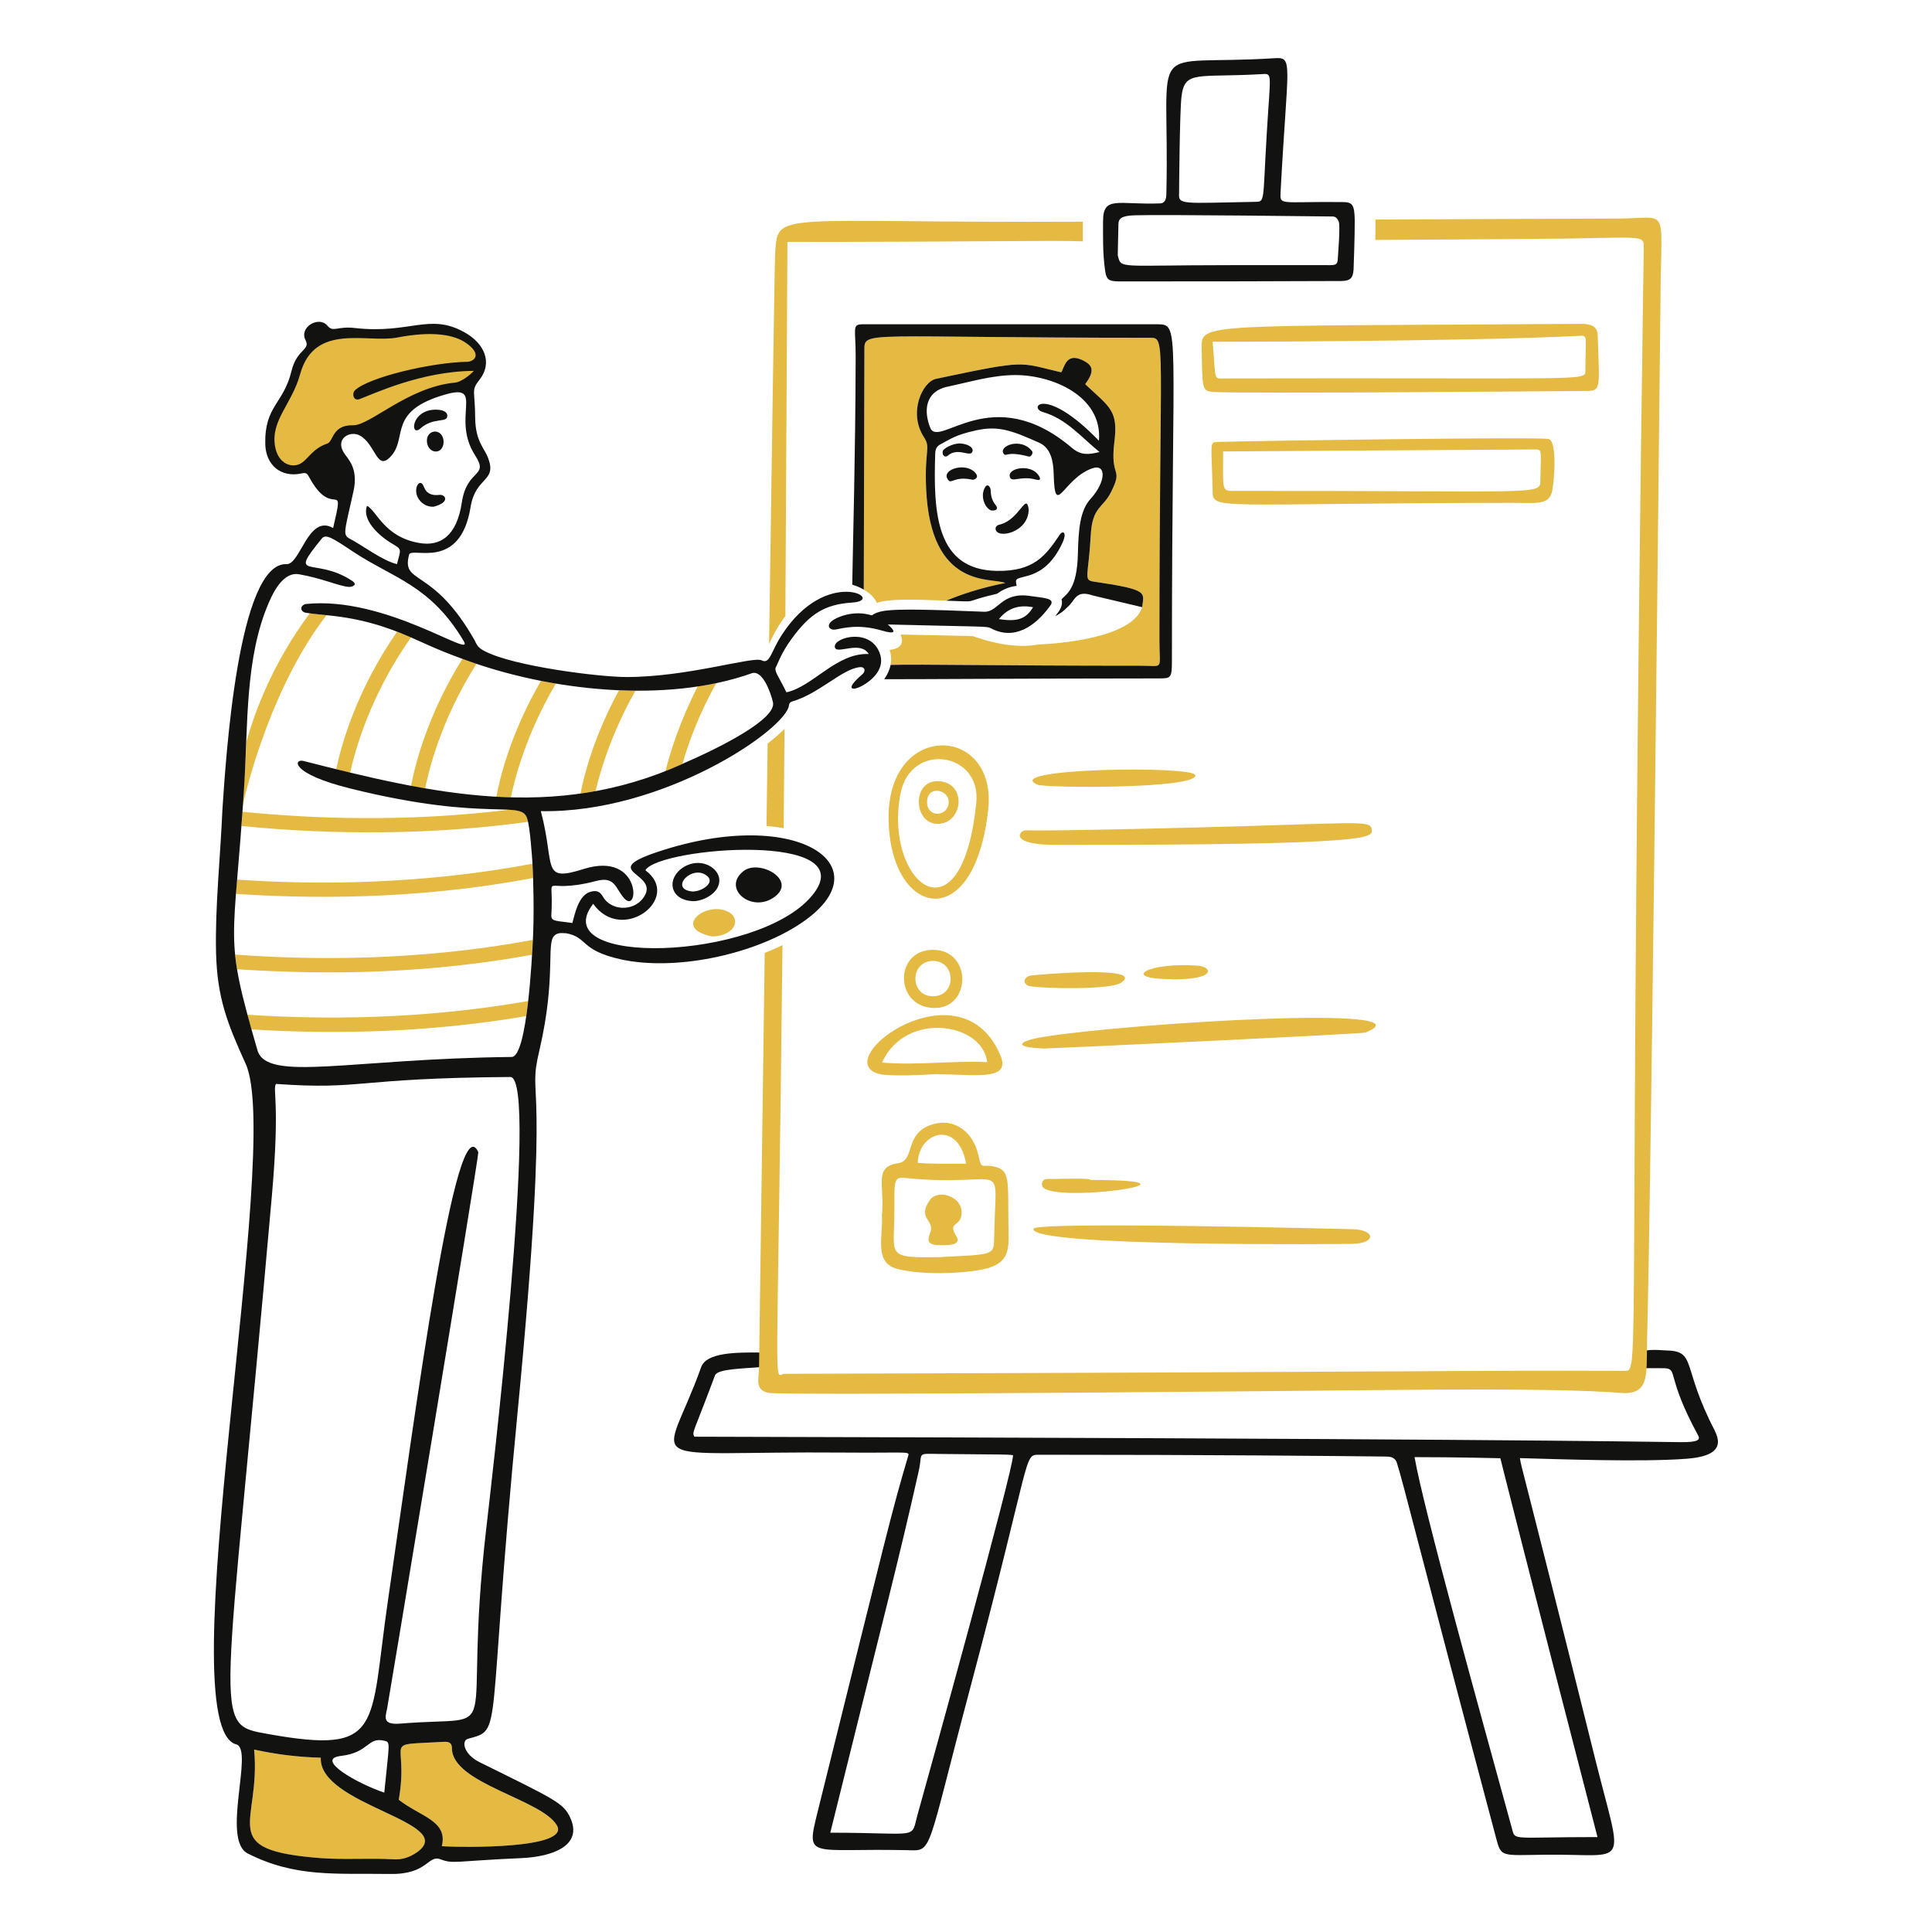 <svg width="400" height="400" viewBox="0 0 400 400" fill="none" xmlns="http://www.w3.org/2000/svg">
<path d="M228.796 55.98C229.098 58.128 229.662 58.264 232.2 58.264C250.726 58.264 263.376 58.244 277.63 58.182C279.634 58.174 280.12 57.538 280.242 55.792C280.254 55.61 280.512 48.53 280.482 45.658C280.446 42.21 279.934 41.856 277.916 41.834C264.73 41.69 264.976 42.696 265.142 39.574C266.566 12.792 267.852 11.8 263.868 12.052C236.59 13.778 242.248 7.082 241.482 40.148C241.462 41.032 241.316 42.062 240.204 42.108C231.534 42.452 228.378 40.43 228.378 45.768C228.378 48.67 228.274 52.286 228.796 55.98ZM244.6 20.15C245.23 14.412 247.834 16.146 261.366 15.338C263.502 15.21 263.01 15.214 262.27 27.62C261.408 42.078 261.982 41.752 259.764 41.792C244.604 42.068 243.972 42.452 244.116 40C244.116 40 244.23 23.516 244.6 20.15ZM275.932 44.824C276.538 44.824 276.942 45.27 277.184 45.924C277.514 46.818 277.026 52.592 276.986 53.456C276.932 54.624 276.75 54.9 275.334 54.896C268.35 54.876 254.384 54.896 254.384 54.896C231.216 54.896 232.162 55.758 231.422 52.842C231.432 50.864 231.556 47.8 231.556 46.516C231.556 45.284 232.094 44.664 234.938 44.574C240.822 44.39 275.932 44.824 275.932 44.824Z" fill="#121211"/>
<path d="M355.02 296.18C347.996 282.706 351.406 279.708 344.832 279.586C339.492 279.176 338.752 279.914 338.752 283.118C338.752 283.364 342.776 283.212 344.79 283.282C347.418 283.528 344.968 285.04 351.568 297.166C352.018 297.994 351.828 298.634 347.948 298.582C338.028 298.448 299.636 297.834 143.76 297.454C143.226 296.428 143.496 296.924 148.032 284.762C148.554 283.362 154.03 283.366 158.054 282.996C158.054 282.586 158.054 280.532 158.136 280.038C152.304 279.956 146.256 279.994 145.156 283.078C137.448 304.702 130.862 300.364 174.814 300.74C188.862 300.86 188.36 300.326 187.958 301.684C184.514 313.328 183.822 316.588 169.228 375.334C166.8 385.11 167.668 382.624 187.754 383.056C193.218 383.174 191.538 384.536 200.94 349.208C213.804 300.862 211.826 301.19 215.152 301.19C250.766 301.19 275.37 301.434 286.748 301.56C287.652 301.57 288.788 301.564 289.21 302.874C290.642 307.338 293.896 320.956 309.752 380.55C310.822 384.574 310.738 384.116 319.94 384C337.52 383.78 336.084 387.574 330.21 363.954C314.77 301.886 315.052 304.31 314.684 301.888C323.172 302.12 339.942 302.726 349.134 302.024C354.252 301.632 357.08 300.15 354.98 296.138L355.022 296.18H355.02ZM190.016 375.54C188.49 381.002 190.838 379.442 171.902 379.442C183.116 334.134 186.086 322.974 190.222 304.518C191.096 300.618 189.564 300.978 194.7 301.026C209.488 301.168 208.132 301.108 209.734 301.272C210.022 303.49 192.062 368.224 190.018 375.538L190.016 375.54ZM330.744 380.346C312.998 380.346 313.734 381.128 313.082 378.744C306.472 354.642 294.68 312.242 292.872 301.684C301.938 301.684 310.632 301.914 310.632 301.914C310.632 301.914 316.108 323.818 330.744 380.344V380.346Z" fill="#121211"/>
<path d="M162.602 127.542L163.028 50.09C202.544 50.09 218.03 49.72 224.192 49.966V45.9C159.908 46.228 160.998 43.354 160.482 52.718C160.374 54.686 159.838 90.528 159.226 133.368C159.846 131.944 160.96 129.73 162.602 127.542Z" fill="#E5BA43"/>
<path d="M335.304 45.244L284.78 45.45C284.78 47.484 284.738 49.676 284.738 49.676L316.696 49.476C340.48 49.318 340.358 48.326 340.316 51.366C336.98 283.74 339.7 283.83 336.454 283.818C299.69 283.694 302.814 284.024 162.454 284.434C160.042 284.44 160.948 293.876 162.006 195.684C160.818 196.26 159.588 196.794 158.326 197.286C157.686 243.41 157.152 282.768 157.154 282.956C157.162 285.374 156.164 287.778 159.084 288.378C161.956 288.968 266.992 287.992 290.16 287.762C316.958 287.496 329.76 287.908 335.464 288.386C341.472 288.89 340.888 284.784 340.99 278.372C341.018 276.662 341.776 256.124 343.806 59.828C343.986 42.452 345.45 45.202 335.304 45.244Z" fill="#E5BA43"/>
<path d="M162.426 150.896C161.468 151.86 160.296 152.888 158.934 153.948L158.694 171.016C159.942 171.112 161.128 171.266 162.248 171.47L162.426 150.896Z" fill="#E5BA43"/>
<path d="M251.138 81.144C248.88 80.976 248.924 80.568 248.796 72.066C248.716 66.768 248.626 67.588 327.088 67.054C329.1 67.04 330.714 67.342 330.784 69.354C331.18 80.73 331.482 80.906 328.36 80.938C322.938 80.994 256.56 81.546 251.138 81.144ZM251.056 70.752C251.796 79.008 251.098 78.356 253.684 78.352C328.116 78.188 328.238 78.928 328.238 76.832C328.238 70.136 328.772 69.448 327.334 69.52C302.314 70.794 247.278 70.752 251.056 70.752Z" fill="#E5BA43"/>
<path d="M320.556 90.88C322.568 91.172 321.708 100.288 321.336 101.766C320.602 104.684 318.008 104.1 312.916 104.108C250.932 104.19 251.14 105.752 251.054 101.562C250.854 91.662 250.314 91.55 252.122 91.498C260.668 91.258 317.474 90.436 320.556 90.882V90.88ZM253.232 93.468C253.232 102.094 252.822 101.646 256.066 101.642C318.996 101.58 318.864 102.586 318.914 99.506C319.02 92.728 319.406 93.056 317.436 93.056L253.234 93.466L253.232 93.468Z" fill="#E5BA43"/>
<path d="M182.622 251.366C183.114 245 180.898 241.554 186.032 240.81C189.688 240.28 186.9 233.894 194.084 232.554C197.536 231.91 201.484 234.032 202.628 239.414C203.248 242.33 203.286 240.974 205.75 241.508C209.16 242.248 208.646 244.014 208.79 253.42C208.862 258.102 209.242 260.938 204.97 262.416C201.644 263.566 191.658 264.198 185.87 262.744C180.856 261.484 182.872 256.212 182.584 251.406L182.626 251.364L182.622 251.366ZM195.068 260.238C205.666 259.704 205.772 259.91 205.83 256.294C206.112 238.756 209.076 246.062 187.386 243.888C184.922 243.642 185.188 244.504 185.168 251.076C185.14 260.236 183.238 260.442 195.108 260.278L195.066 260.236L195.068 260.238ZM200.038 240.932C198.312 231.608 190.098 234.442 190.016 240.768C193.302 241.014 196.588 240.932 200.038 240.932Z" fill="#E5BA43"/>
<path d="M248.22 171.308C280.966 170.474 283.836 169.664 283.998 171.76C284.124 173.402 285.436 174.984 218.398 174.922C209.196 174.914 210.844 172.148 212.196 171.924C212.65 171.848 212.202 172.226 248.22 171.308Z" fill="#E5BA43"/>
<path d="M216.25 217.084C209.486 216.868 210.7 215.52 216.306 214.634C234.32 211.788 297.234 207.952 282.684 213.78C281.946 214.076 217.066 217.11 216.25 217.084Z" fill="#E5BA43"/>
<path d="M213.962 254.406C214.28 252.802 279.438 254.484 279.848 254.488C284.82 254.55 285.026 257.446 279.972 257.528C279.52 257.536 213.198 258.262 213.962 254.406Z" fill="#E5BA43"/>
<path d="M183.978 169.048C184.056 149.166 206.5 150.154 204.598 167.61C201.702 194.188 183.898 189.71 183.978 169.048ZM202.134 166.172C203.192 155.684 188.536 153.48 186.442 164.282C182.866 182.726 199.124 195.998 202.134 166.172Z" fill="#E5BA43"/>
<path d="M193.958 222.366C191.698 222.53 183.93 222.96 181.758 222.284C171.748 219.168 199 199.122 207.144 218.546C209.4 223.928 201.558 222.408 193.958 222.408V222.366ZM204.392 219.902C203.406 211.646 187.418 209.274 182.612 219.996C190.17 220.612 196.874 219.574 204.392 219.902Z" fill="#E5BA43"/>
<path d="M214.866 162.476C206.674 159.066 247.24 158.45 247.48 160.504C247.816 163.378 216.464 163.14 214.866 162.476Z" fill="#E5BA43"/>
<path d="M193.178 196.652C201.394 196.652 201.106 209.056 193.178 208.688C185.168 208.316 185.126 196.652 193.178 196.652ZM193.178 198.952C188.33 198.952 188.29 206.284 193.178 206.264C198.108 206.244 197.942 198.952 193.178 198.952Z" fill="#E5BA43"/>
<path d="M213.182 204.168C211.948 203.926 211.626 202.462 213.264 201.99C213.676 201.872 237.782 199.724 232.036 203.51C229.858 204.946 215.972 204.714 213.182 204.168Z" fill="#E5BA43"/>
<path d="M225.792 244.3C253.848 244.3 215.842 249.6 215.728 245.326C215.684 243.642 217.33 244.176 218.274 244.094C218.684 244.094 225.792 243.848 225.792 244.3Z" fill="#E5BA43"/>
<path d="M242.798 202.732C231.502 202.732 237.702 199.142 248.056 199.938C250.808 200.15 252.164 202.772 242.798 202.772V202.732Z" fill="#E5BA43"/>
<path d="M195.068 257.814C192.152 257.814 191.828 257.158 192.604 255.186C193.636 252.56 189.728 252.31 192.562 248.408C194.204 246.148 199.136 247.668 199.094 251.036C199.054 254.24 196.036 252.732 198.026 256.006C199.002 257.614 196.916 257.814 195.068 257.814Z" fill="#E5BA43"/>
<path d="M194.122 161.736C200.366 161.826 199.462 170.674 194.04 170.568C189.112 170.47 188.782 161.66 194.122 161.736ZM196.422 166.09C196.498 163.46 192.028 162.476 191.944 165.966C191.862 169.416 196.332 169.17 196.422 166.09Z" fill="#E5BA43"/>
<path d="M238.034 69.93C178.884 69.93 178.966 68.41 178.966 72.394L178.836 122.072C180.206 122.874 181.212 123.9 181.514 124.806C184.392 123.92 189.092 124.112 195.912 124.36C198.68 123.194 202.844 121.728 208.132 120.698C205.42 119.466 192.642 122.26 191.742 101.104C191.396 92.972 192.758 92.772 191.29 90.506C187.978 85.388 191.006 79.02 193.796 78.43C212.918 74.384 210.76 75.02 219.716 77.074C220.414 76.088 220.692 72.616 224.604 74.814C226.448 75.85 226.452 77.114 224.686 79.538C229.78 84.344 231.54 84.918 230.724 91.492C229.772 99.172 232.654 96.626 230.026 101.884C228.342 105.252 226.156 104.842 225.836 110.756C225.372 119.3 224.234 120.084 226.452 120.41C238.074 122.112 236.804 122.67 236.474 125.708C234.256 132.896 215.032 133.43 215.032 133.43C210.52 134.28 205.514 133.16 201.412 131.704C199.032 131.63 194.634 131.53 186.442 131.376C187.55 133.962 185.272 134.46 184.182 134.538C184.54 135.616 184.578 136.664 184.384 137.656C191.2 137.486 205.664 137.824 236.308 137.824C241.032 137.824 240.046 138.852 240.046 132.608C240.046 69.844 241.524 69.926 238.034 69.926V69.93Z" fill="#E5BA43"/>
<path d="M206.118 109.488C206.118 108.912 206.57 108.708 207.062 108.584C211.09 107.566 212.484 101.806 212.978 105.462C212.978 110.326 206.282 111.702 206.118 109.488Z" fill="#121211"/>
<path d="M201.336 99.322C197.27 98.438 196.95 100.598 196.136 99.094C195.024 97.044 200.366 95.564 202.108 98.134C202.686 98.986 201.628 99.386 201.336 99.322Z" fill="#121211"/>
<path d="M213 94.524C208.096 93.232 208.328 94.78 207.76 93.878C206.76 92.292 211.442 90.494 213.672 93.398C213.99 93.812 213.442 94.64 213 94.524Z" fill="#121211"/>
<path d="M214.396 99.278C211.406 98.456 209.534 99.92 209.116 98.85C208.384 96.97 212.934 96.06 214.72 98.032C215.272 98.642 215.88 99.688 214.396 99.278Z" fill="#121211"/>
<path d="M205.118 101.55C205.128 102.562 205.38 103.628 206.03 104.416C207.178 105.808 205.396 105.786 205.078 105.63C203.808 105.012 202.902 102.594 203.962 100.87C204.53 99.946 205.112 100.948 205.118 101.55Z" fill="#121211"/>
<path d="M226.45 120.415C224.232 120.091 225.37 119.305 225.834 110.761C226.154 104.845 228.34 105.256 230.024 101.888C232.652 96.63 229.77 99.176 230.722 91.496C231.536 84.924 229.778 84.348 224.684 79.542C226.45 77.118 226.446 75.854 224.602 74.818C220.688 72.618 220.412 76.093 219.714 77.079C210.76 75.025 212.918 74.388 193.794 78.434C191.004 79.024 187.976 85.392 191.288 90.51C192.756 92.776 191.394 92.976 191.74 101.108C192.64 122.264 205.418 119.471 208.13 120.703C202.842 121.735 198.678 123.198 195.91 124.364C203.374 124.638 198.688 124.702 206.414 122.931C207.388 122.229 208.674 121.52 210.492 121.294C210.414 120.974 210.366 120.681 210.348 120.415C210.232 118.649 216.02 120.908 219.96 112.404C220.988 110.186 220.036 109.771 219.426 110.679C216.518 115.011 214.086 118.332 206.364 118.196C193.836 117.972 193.206 106.328 193.63 93.838C193.66 92.94 193.99 92.378 194.644 92.032C196.814 90.888 197.738 90.062 202.094 89.102C206.642 88.102 209.354 89.065 215.154 91.661C217.572 92.743 218.082 95.48 218.152 98.108C218.402 107.514 220.008 99.198 226.038 96.998C229.164 95.858 228.992 99.788 225.792 103.282C223.612 105.662 223.286 109.527 223.164 114.703C222.994 121.827 220.912 122.9 219.788 124.06C220.136 125.476 219.352 126.464 218.464 127.574C219.386 127.126 220.242 126.506 220.988 125.71C222.672 124.314 222.632 122.055 226.246 123.287L236.474 125.71C236.802 122.67 238.074 122.115 226.452 120.413L226.45 120.415ZM221.932 92.728C205.364 78.654 194.38 92.97 192.604 88.58C191.256 85.25 191.37 81.057 196.26 80.037C200.818 79.085 205.298 77.686 210.104 77.654C217.826 77.6 228.302 82.008 227.52 91.25C216.348 79.708 212.73 84.4 215.978 85.334C220.738 86.704 223.782 90.428 227.644 93.59C225.384 94.124 223.82 94.332 221.932 92.728Z" fill="#121211"/>
<path d="M195.19 93.386C194.996 94.416 195.758 94.734 196.176 94.372C198.4 92.442 200.97 94.862 201.352 93.428C201.582 92.564 200.232 91.908 198.876 91.822C197.208 91.716 195.276 92.94 195.192 93.388L195.19 93.386Z" fill="#121211"/>
<path d="M239.554 67.138H178.514C176.336 67.18 177.176 68.082 177.158 73.834C177.094 95.014 176.622 110.42 176.448 121.052C177.31 121.3 178.122 121.656 178.836 122.074L178.966 72.396C178.966 68.412 178.884 69.932 238.034 69.932C241.526 69.932 240.046 69.85 240.046 132.614C240.046 138.858 241.032 137.83 236.308 137.83C205.666 137.83 191.202 137.492 184.384 137.662C184.176 138.728 183.702 139.728 183.07 140.622C190.774 140.64 208.772 140.48 239.922 140.458C242.428 140.458 242.632 140.376 242.632 136.884C242.632 67.136 244.48 67.176 239.552 67.136L239.554 67.138Z" fill="#121211"/>
<path d="M66.616 70.398C63.848 72.184 61.936 74.74 61.664 76.186C61.392 77.632 59.496 82.78 58.232 84.316C56.968 85.852 54.89 90.548 56.244 93.348C57.598 96.148 59.902 97.728 63.018 96.87C66.134 96.012 69.25 93.212 69.748 91.54C70.246 89.868 72.82 88.334 74.896 89.056C76.972 89.778 84.336 83.998 85.916 82.868C87.496 81.738 94.226 80.248 95.852 80.204C97.478 80.16 99.826 77.314 99.916 75.598C100.006 73.882 98.878 69.772 93.276 68.508C87.674 67.244 82.662 69.05 79.726 69.32C76.79 69.59 69.982 68.222 66.612 70.398H66.616Z" fill="#E5BA43"/>
<path d="M91.472 382.236C92.786 376.938 86.994 376.116 82.558 372.624C84.818 359.684 78.42 361.434 91.882 360.63C92.952 360.566 93.562 360.836 93.566 361.986C93.586 369.256 112.14 372.498 115.296 377.924C118.136 382.808 95.826 382.524 91.472 382.238V382.236Z" fill="#E5BA43"/>
<path d="M86.42 383.428C84.908 384.508 83.38 385.066 81.408 384.948C76.398 384.648 71.384 385.08 66.374 384.702C44.478 383.052 54.092 377.678 52.614 362.234C57.338 363.26 61.774 363.794 66.416 363.918C65.924 373.736 94.968 377.328 86.42 383.428Z" fill="#E5BA43"/>
<path d="M147.502 193.9C139.246 192.256 145.648 186.89 150.172 188.518C153.742 189.802 152.432 193.734 147.502 193.9Z" fill="#E5BA43"/>
<path d="M110.368 181.782C89.988 185.61 69.208 186.426 48.836 185.068C48.918 184.124 49 183.138 49.082 182.11C65.676 183.26 87.284 183.136 110.246 178.824C110.288 179.768 110.328 180.754 110.37 181.782H110.368Z" fill="#E5BA43"/>
<path d="M110.326 194.598C110.244 195.624 110.202 196.652 110.162 197.678C89.398 201.422 69.612 201.996 49.082 200.676C48.918 199.566 48.794 198.622 48.712 197.636C65.306 198.868 87.078 198.91 110.326 194.596V194.598Z" fill="#E5BA43"/>
<path d="M109.382 207.25C109.218 208.318 109.094 209.386 108.972 210.372C90.37 213.536 71.024 214.33 52.04 213.124C51.712 212.056 51.424 211.03 51.218 210.084C67.114 211.152 87.53 211.07 109.382 207.25Z" fill="#E5BA43"/>
<path d="M109.3 170.158C89.822 172.832 69.592 172.946 50.026 171.02C50.068 170.034 50.15 169.09 50.19 168.062C64.444 169.5 83.914 170.28 105.396 167.652C108.74 167.652 109.058 169.02 109.216 169.788C109.258 169.912 109.258 170.034 109.298 170.158H109.3Z" fill="#E5BA43"/>
<path d="M85.106 131.956C76.644 143.91 73.482 155.452 72.496 159.97C71.552 159.724 70.566 159.518 69.62 159.23C70.606 154.424 73.768 142.922 82.23 130.764C83.134 131.134 84.078 131.504 85.106 131.956Z" fill="#E5BA43"/>
<path d="M67.608 127.356C56.682 141.486 51.464 161.408 50.314 166.46C48.99 172.278 50.462 168.17 51.012 153.604C52.738 147.36 56.476 137.256 64.156 126.946C65.224 127.11 66.376 127.234 67.608 127.356Z" fill="#E5BA43"/>
<path d="M98.662 137.42C91.104 149.292 88.64 160.094 88.024 163.258C87.038 163.094 86.094 162.888 85.108 162.724C85.724 159.314 88.188 148.47 95.746 136.394C96.732 136.764 97.676 137.134 98.662 137.42Z" fill="#E5BA43"/>
<path d="M115.092 141.528C108.766 152.208 106.466 161.738 105.768 165.064C104.782 165.064 103.756 165.022 102.77 164.982C103.304 161.984 105.44 152.208 112.012 140.952C113.038 141.158 114.066 141.362 115.092 141.528Z" fill="#E5BA43"/>
<path d="M131.564 143.006C126.47 152.002 124.212 159.93 123.308 163.79C122.24 163.996 121.212 164.16 120.186 164.284C120.844 160.874 122.856 152.618 128.154 142.924C129.304 142.966 130.454 143.006 131.564 143.006Z" fill="#E5BA43"/>
<path d="M148.322 141.404C144.626 147.976 142.49 153.974 141.298 158.164C140.024 158.74 138.792 159.232 137.766 159.684C138.752 155.782 140.724 149.374 144.462 142.104C144.662 142.104 147.064 141.7 148.324 141.406L148.322 141.404Z" fill="#E5BA43"/>
<path d="M172.886 134.134C173.462 135.448 178.128 132.582 179.87 135.408C173.174 135.12 168.328 142.144 162.824 143.336C161.192 139.962 160.18 138.914 160.662 138.072C161.078 137.346 161.678 135.292 163.902 132.248C167.722 126.99 170.854 125.122 176.442 124.752C183.672 124.3 171.194 117.004 161.83 131.504C159.612 134.914 159.416 137.584 157.69 136.722C155.962 135.808 142.456 140.172 129.716 140.172C124.092 140.172 106.352 137.952 100.388 134.832C99.282 134.254 98.818 133.84 98.294 132.614C89.538 117.152 83.038 121.212 84.698 114.828C85.192 113.102 95.254 118.402 97.432 104.97C98.458 98.644 102.896 99.794 101.088 94.906C100.308 92.728 98.46 91.496 98.378 86.526C98.378 80.98 97.474 80.898 99.2 78.722C102.158 75.024 100.186 71.04 96.202 68.822C88.932 64.714 84.906 69.192 73.528 67.918C69.79 67.466 69.01 68.904 67.778 67.424C66.052 65.33 61.862 67.712 63.26 70.422C64.328 72.516 61.452 72.23 60.344 76.83C58.7 83.648 54.758 84.018 54.922 91.906C55.004 96.302 58.168 98.93 62.398 98.026C63.384 97.78 63.63 98.068 64 98.766C68.93 107.968 71.516 98.478 68.97 109.322C63.794 106.364 62.192 116.962 59.316 116.798C49.24 116.418 46.746 157.34 46.048 167.61C45.658 177.006 44.496 187.906 44.734 197.308C44.97 206.64 47.094 211.954 50.854 220.228C58.782 237.48 34.588 357.342 48.924 361.162C52.622 362.148 45.72 380.92 51.306 383.754C61.246 388.766 69.502 387.82 80.798 387.984C88.602 388.108 88.562 383.958 91.19 384.944C93.9 385.97 94.024 385.314 108.032 384.698C114.316 384.41 120.766 382.152 118.054 376.318C116.616 373.238 114.85 372.538 99.24 364.816C95.912 363.132 95.542 360.38 96.858 360.01C104.294 357.916 100.556 360.584 107.168 292.316C114.398 217.392 108.852 229.386 111.728 217.228C115.172 202.378 113.062 195.316 114.768 193.732C115.532 192.9 116.864 193.276 117.19 193.214C121.822 194.072 119.954 196.746 128.692 198.662C139.848 201.026 155.366 197.718 164.88 191.762C184.104 179.808 165.496 166.582 136.208 176.358C123.268 180.67 137.358 180.63 133.044 186.094C130.95 188.722 126.458 188.55 124.828 185.642C124.19 184.504 123.432 184.328 122.322 184.614C119.694 185.272 118.954 189.544 118.502 191.104C115.38 190.612 114.066 190.858 114.148 189.502C114.764 179.602 111.52 185.518 123.432 182.396C127.334 181.37 127.376 183.834 129.182 185.928C132.386 189.626 132.88 176.192 120.926 179.89C111.856 182.776 115.028 179.386 111.972 167.936C137.292 168.416 162.78 151.018 163.358 146C163.4 145.548 163.646 145.342 164.056 145.22C169.52 143.618 174.12 138.73 177.776 138.154C179.214 137.908 179.254 139.016 178.516 139.632C174.636 142.944 176.58 143.124 178.74 141.85C181.164 140.422 183.672 137.78 181.748 134.384C179.244 129.964 172.114 132.236 172.888 134.128L172.886 134.134ZM122.814 187.122C128.8 195.564 141.362 185.888 133.618 180.18C136.37 175.374 179.378 171.964 168.082 185.478C156.816 198.974 112.632 200.25 122.814 187.122ZM98.374 94.288C101.332 98.848 96.69 96.958 95.622 103.982C94.596 111.006 91.104 113.224 86.708 112.402C79.52 111.128 78 105.748 75.988 104.72C74.878 107.636 78.412 110.922 81.204 112.566C83.258 113.798 83.012 113.594 82.19 116.796C79.192 116.098 74.96 112.852 72.496 111.58C70.894 110.718 71.264 110.348 73.194 101.68C74.262 96.75 71.92 94.984 71.1 93.588C69.416 90.63 72.662 89.11 74.51 90.178C77.878 92.026 78.002 97.982 81.124 94.244C84.328 90.424 80.344 85.042 92.214 81.674C100.47 79.292 93.324 86.52 98.376 94.284L98.374 94.288ZM67.69 91.864C64.876 92.828 63.896 94.834 62.506 95.804C60.688 97.074 57.58 96.236 56.938 92.352C56.05 86.98 60.446 83.658 62.144 77.446C65.102 66.766 75.986 71.08 82.19 69.888C89.79 68.42 94.146 69.388 96.44 70.972C99.602 73.152 98.534 74.66 96.906 74.898C89.266 75.022 76.37 78.102 73.5 80.794C72.814 81.438 73.132 83.104 74.428 82.632C77.284 81.59 87.164 76.846 98.096 76.784C97.192 77.81 95.346 79.092 94.278 79.214C84.502 80.076 76.564 88.17 73.072 88.048C68.676 87.966 69.128 91.416 67.692 91.868L67.69 91.864ZM86.42 383.426C84.9 384.494 83.38 385.07 81.408 384.946C76.396 384.658 71.386 385.07 66.374 384.7C44.48 383.016 54.092 377.676 52.614 362.232C57.338 363.258 61.774 363.792 66.416 363.916C65.922 373.734 94.924 377.266 86.42 383.428V383.426ZM70.606 363.544C76.522 362.846 76.028 359.518 79.642 360.422C80.874 360.71 80.586 360.874 79.56 371.142C74.014 369.294 64.978 364.16 70.606 363.542V363.544ZM115.298 377.92C118.132 382.808 95.828 382.52 91.474 382.234C92.788 376.936 86.996 376.114 82.56 372.622C84.82 359.682 78.422 361.432 91.884 360.628C92.954 360.564 93.568 360.834 93.568 361.984C93.61 369.254 112.134 372.498 115.298 377.92ZM100.674 316.428C95.416 362.228 105.438 354.998 82.97 356.848C79.396 357.136 79.642 355.862 80.136 353.808C80.26 353.398 99.032 240.232 99.032 238.548C94.39 228.196 86.094 291.702 80.302 331.504C76.482 357.67 79.522 363.296 55.574 359.024C43.58 356.848 46.496 358.818 56.314 247.296C57.998 227.99 56.396 225.648 57.136 224.416C75.414 225.69 72.826 223.226 105.648 222.978C111.768 222.936 101.376 310.306 100.678 316.428H100.674ZM141.258 158.16H141.3C114.624 170.208 89.438 164.326 62.802 157.544C60.83 157.052 59.968 160.132 72.538 163.254C101.602 170.474 108.284 165.228 109.22 169.786C109.72 171.286 110.152 177.244 110.246 178.822C110.43 181.86 110.61 189.38 110.328 194.596C110.154 197.822 109.174 218.832 105.932 218.832C72.414 219.202 55.326 224.09 53.312 217.476C46.154 192.738 48.448 196.742 50.572 162.448C51.342 149.998 50.736 136.12 55.654 124.768C56.838 121.972 58.926 118.366 61.898 118.894C66.812 119.746 70.21 121.386 72.274 121.52C72.538 121.538 74.396 121.23 72.828 120.206C65.08 115.144 59.434 120.346 66.622 111.5C67.444 110.474 68.84 111.376 73.154 114.252C81.478 119.752 89.146 121.146 96.034 132.778C98.264 136.614 79.842 123.312 63.296 125.056C61.976 125.386 62.176 126.692 63.338 126.864C67.842 127.614 74.328 127.232 85.068 131.958C87.328 132.926 90.284 134.436 95.706 136.394C113.678 143.132 137.994 145.694 155.636 139.392C157.936 138.612 159.62 143.582 160.032 145.39C160.812 148.84 149.312 154.674 141.26 158.164L141.258 158.16Z" fill="#121211"/>
<path d="M173.798 127.724C170.502 129.012 171.492 130.614 173.046 130.328C174.654 130.034 177.76 129.144 182.566 130.546C185.66 131.45 185.232 130.63 184.23 129.664C181.186 126.724 177.182 126.4 173.798 127.724Z" fill="#121211"/>
<path d="M213.428 123.412C207.26 122.428 206.774 126.784 203.734 126.656C192.058 126.168 186.308 126.082 183.466 126.416C179.51 126.882 178.556 129.17 183.052 129.28C203.846 129.792 204.3 129.622 205.13 130.066C209.914 132.618 214.256 129.824 217.454 125.384C218.606 123.784 215.85 123.798 213.428 123.412ZM206.814 128.176C208.826 125.712 211.168 125.218 213.88 125.712C212.442 128.136 210.634 128.792 206.814 128.176Z" fill="#121211"/>
<path d="M92.61 86.012C92.69 87.696 89.77 86.252 87.024 88.724C85.208 90.358 84.996 86.29 88.388 85.096C89.846 84.584 92.548 84.694 92.61 86.012Z" fill="#121211"/>
<path d="M89.764 104.914C87.834 104.974 86.674 103.632 86.318 102.566C85.704 100.732 87.038 98.916 87.734 100.738C88.314 102.256 89.46 102.638 90.938 102.464C92.254 102.308 93.296 104.01 89.764 104.914Z" fill="#121211"/>
<path d="M91.542 90.256C90.754 88.782 88.494 89.138 88.386 91.13C88.324 92.292 89.05 93.48 90.236 93.48C91.71 93.48 92.218 91.524 91.542 90.256Z" fill="#121211"/>
<path d="M153.95 180.344C157.156 177.842 164.964 182.118 160.482 185.602C155.764 189.266 149.312 183.964 153.95 180.344Z" fill="#121211"/>
<path d="M146.51 181.454C147.95 182.766 145.4 184.576 143.388 184.576C138.286 184.124 143.44 178.66 146.51 181.454ZM144.494 178.662C141.844 178.662 139.338 180.73 139.236 182.998C139.17 184.476 140.172 186.296 143.21 186.566C145.032 186.728 147.93 185.448 148.714 183.428C149.71 180.862 147.144 178.66 144.492 178.66L144.494 178.662Z" fill="#121211"/>
</svg>

